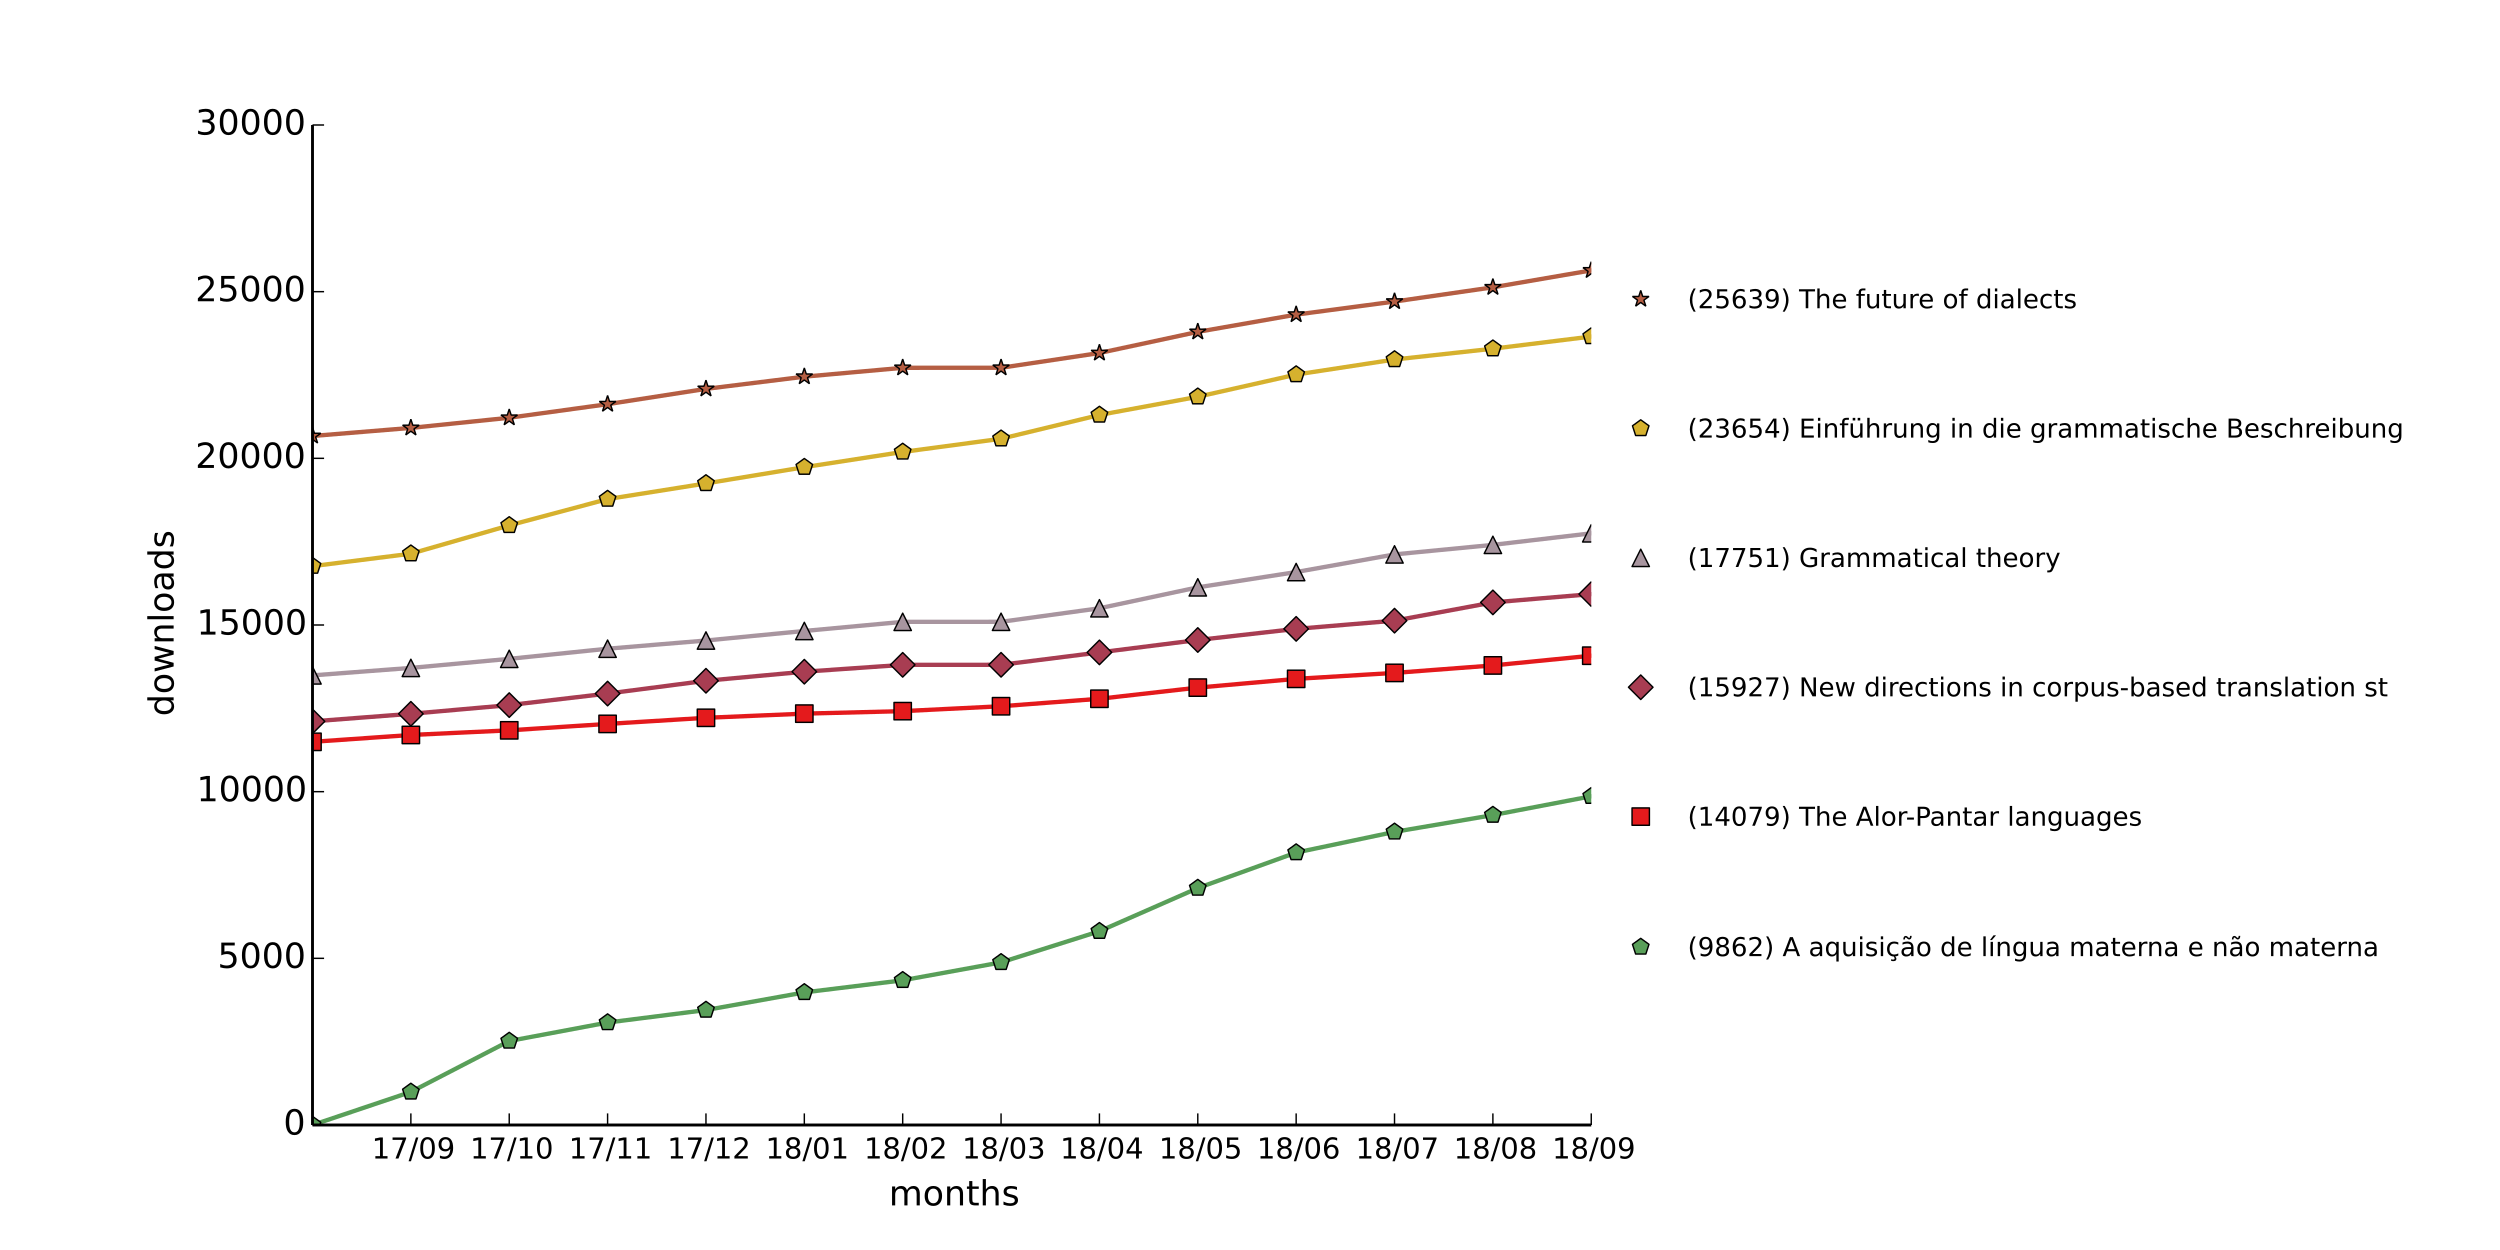 <?xml version="1.0" encoding="utf-8" standalone="no"?>
<!DOCTYPE svg PUBLIC "-//W3C//DTD SVG 1.1//EN"
  "http://www.w3.org/Graphics/SVG/1.1/DTD/svg11.dtd">
<!-- Created with matplotlib (http://matplotlib.org/) -->
<svg height="432pt" version="1.1" viewBox="0 0 864 432" width="864pt" xmlns="http://www.w3.org/2000/svg" xmlns:xlink="http://www.w3.org/1999/xlink">
 <defs>
  <style type="text/css">
*{stroke-linecap:butt;stroke-linejoin:round;}
  </style>
 </defs>
 <g id="figure_1">
  <g id="patch_1">
   <path d="
M0 432
L864 432
L864 0
L0 0
z
" style="fill:#ffffff;"/>
  </g>
  <g id="axes_1">
   <g id="patch_2">
    <path d="
M108 388.8
L549.936 388.8
L549.936 43.2
L108 43.2
z
" style="fill:#ffffff;"/>
   </g>
   <g id="line2d_1">
    <path clip-path="url(#pc3677651e1)" d="
M108 150.67
L141.995 147.882
L175.99 144.369
L209.985 139.68
L243.98 134.392
L277.975 130.176
L311.97 127.112
L345.966 127.1
L379.961 121.997
L413.956 114.693
L447.951 108.726
L481.946 104.21
L515.941 99.291
L549.936 93.439" style="fill:none;stroke:#b55e43;stroke-linecap:square;stroke-width:1.5;"/>
   </g>
   <g id="line2d_2">
    <defs>
     <path d="
M1.83697e-16 -3
L-0.674 -0.927
L-2.853 -0.927
L-1.09 0.354
L-1.763 2.427
L-2.10498e-16 1.146
L1.763 2.427
L1.09 0.354
L2.853 -0.927
L0.674 -0.927
z
" id="m7b2fc35b6b" style="stroke:#000000;stroke-linejoin:bevel;stroke-width:0.5;"/>
    </defs>
    <g clip-path="url(#pc3677651e1)">
     <use style="fill:#b55e43;stroke:#000000;stroke-linejoin:bevel;stroke-width:0.5;" x="108.0" xlink:href="#m7b2fc35b6b" y="150.67"/>
     <use style="fill:#b55e43;stroke:#000000;stroke-linejoin:bevel;stroke-width:0.5;" x="141.995" xlink:href="#m7b2fc35b6b" y="147.882"/>
     <use style="fill:#b55e43;stroke:#000000;stroke-linejoin:bevel;stroke-width:0.5;" x="175.99" xlink:href="#m7b2fc35b6b" y="144.369"/>
     <use style="fill:#b55e43;stroke:#000000;stroke-linejoin:bevel;stroke-width:0.5;" x="209.985" xlink:href="#m7b2fc35b6b" y="139.68"/>
     <use style="fill:#b55e43;stroke:#000000;stroke-linejoin:bevel;stroke-width:0.5;" x="243.98" xlink:href="#m7b2fc35b6b" y="134.392"/>
     <use style="fill:#b55e43;stroke:#000000;stroke-linejoin:bevel;stroke-width:0.5;" x="277.975" xlink:href="#m7b2fc35b6b" y="130.176"/>
     <use style="fill:#b55e43;stroke:#000000;stroke-linejoin:bevel;stroke-width:0.5;" x="311.97" xlink:href="#m7b2fc35b6b" y="127.112"/>
     <use style="fill:#b55e43;stroke:#000000;stroke-linejoin:bevel;stroke-width:0.5;" x="345.966" xlink:href="#m7b2fc35b6b" y="127.1"/>
     <use style="fill:#b55e43;stroke:#000000;stroke-linejoin:bevel;stroke-width:0.5;" x="379.961" xlink:href="#m7b2fc35b6b" y="121.997"/>
     <use style="fill:#b55e43;stroke:#000000;stroke-linejoin:bevel;stroke-width:0.5;" x="413.956" xlink:href="#m7b2fc35b6b" y="114.693"/>
     <use style="fill:#b55e43;stroke:#000000;stroke-linejoin:bevel;stroke-width:0.5;" x="447.951" xlink:href="#m7b2fc35b6b" y="108.726"/>
     <use style="fill:#b55e43;stroke:#000000;stroke-linejoin:bevel;stroke-width:0.5;" x="481.946" xlink:href="#m7b2fc35b6b" y="104.21"/>
     <use style="fill:#b55e43;stroke:#000000;stroke-linejoin:bevel;stroke-width:0.5;" x="515.941" xlink:href="#m7b2fc35b6b" y="99.291"/>
     <use style="fill:#b55e43;stroke:#000000;stroke-linejoin:bevel;stroke-width:0.5;" x="549.936" xlink:href="#m7b2fc35b6b" y="93.439"/>
    </g>
   </g>
   <g id="line2d_3">
    <path clip-path="url(#pc3677651e1)" d="
M108 195.656
L141.995 191.359
L175.99 181.578
L209.985 172.477
L243.98 167.075
L277.975 161.453
L311.97 156.188
L345.966 151.638
L379.961 143.412
L413.956 137.123
L447.951 129.45
L481.946 124.243
L515.941 120.511
L549.936 116.306" style="fill:none;stroke:#d6b12e;stroke-linecap:square;stroke-width:1.5;"/>
   </g>
   <g id="line2d_4">
    <defs>
     <path d="
M1.83697e-16 -3
L-2.853 -0.927
L-1.763 2.427
L1.763 2.427
L2.853 -0.927
z
" id="m75842fee2d" style="stroke:#000000;stroke-linejoin:miter;stroke-width:0.5;"/>
    </defs>
    <g clip-path="url(#pc3677651e1)">
     <use style="fill:#d6b12e;stroke:#000000;stroke-linejoin:miter;stroke-width:0.5;" x="108.0" xlink:href="#m75842fee2d" y="195.656"/>
     <use style="fill:#d6b12e;stroke:#000000;stroke-linejoin:miter;stroke-width:0.5;" x="141.995" xlink:href="#m75842fee2d" y="191.359"/>
     <use style="fill:#d6b12e;stroke:#000000;stroke-linejoin:miter;stroke-width:0.5;" x="175.99" xlink:href="#m75842fee2d" y="181.578"/>
     <use style="fill:#d6b12e;stroke:#000000;stroke-linejoin:miter;stroke-width:0.5;" x="209.985" xlink:href="#m75842fee2d" y="172.477"/>
     <use style="fill:#d6b12e;stroke:#000000;stroke-linejoin:miter;stroke-width:0.5;" x="243.98" xlink:href="#m75842fee2d" y="167.075"/>
     <use style="fill:#d6b12e;stroke:#000000;stroke-linejoin:miter;stroke-width:0.5;" x="277.975" xlink:href="#m75842fee2d" y="161.453"/>
     <use style="fill:#d6b12e;stroke:#000000;stroke-linejoin:miter;stroke-width:0.5;" x="311.97" xlink:href="#m75842fee2d" y="156.188"/>
     <use style="fill:#d6b12e;stroke:#000000;stroke-linejoin:miter;stroke-width:0.5;" x="345.966" xlink:href="#m75842fee2d" y="151.638"/>
     <use style="fill:#d6b12e;stroke:#000000;stroke-linejoin:miter;stroke-width:0.5;" x="379.961" xlink:href="#m75842fee2d" y="143.412"/>
     <use style="fill:#d6b12e;stroke:#000000;stroke-linejoin:miter;stroke-width:0.5;" x="413.956" xlink:href="#m75842fee2d" y="137.123"/>
     <use style="fill:#d6b12e;stroke:#000000;stroke-linejoin:miter;stroke-width:0.5;" x="447.951" xlink:href="#m75842fee2d" y="129.45"/>
     <use style="fill:#d6b12e;stroke:#000000;stroke-linejoin:miter;stroke-width:0.5;" x="481.946" xlink:href="#m75842fee2d" y="124.243"/>
     <use style="fill:#d6b12e;stroke:#000000;stroke-linejoin:miter;stroke-width:0.5;" x="515.941" xlink:href="#m75842fee2d" y="120.511"/>
     <use style="fill:#d6b12e;stroke:#000000;stroke-linejoin:miter;stroke-width:0.5;" x="549.936" xlink:href="#m75842fee2d" y="116.306"/>
    </g>
   </g>
   <g id="line2d_5">
    <path clip-path="url(#pc3677651e1)" d="
M108 233.407
L141.995 230.826
L175.99 227.693
L209.985 224.191
L243.98 221.357
L277.975 218.062
L311.97 214.906
L345.966 214.894
L379.961 210.217
L413.956 202.982
L447.951 197.695
L481.946 191.601
L515.941 188.306
L549.936 184.308" style="fill:none;stroke:#a8959f;stroke-linecap:square;stroke-width:1.5;"/>
   </g>
   <g id="line2d_6">
    <defs>
     <path d="
M0 -3
L-3 3
L3 3
z
" id="m9992e430ce" style="stroke:#000000;stroke-linejoin:miter;stroke-width:0.5;"/>
    </defs>
    <g clip-path="url(#pc3677651e1)">
     <use style="fill:#a8959f;stroke:#000000;stroke-linejoin:miter;stroke-width:0.5;" x="108.0" xlink:href="#m9992e430ce" y="233.407"/>
     <use style="fill:#a8959f;stroke:#000000;stroke-linejoin:miter;stroke-width:0.5;" x="141.995" xlink:href="#m9992e430ce" y="230.826"/>
     <use style="fill:#a8959f;stroke:#000000;stroke-linejoin:miter;stroke-width:0.5;" x="175.99" xlink:href="#m9992e430ce" y="227.693"/>
     <use style="fill:#a8959f;stroke:#000000;stroke-linejoin:miter;stroke-width:0.5;" x="209.985" xlink:href="#m9992e430ce" y="224.191"/>
     <use style="fill:#a8959f;stroke:#000000;stroke-linejoin:miter;stroke-width:0.5;" x="243.98" xlink:href="#m9992e430ce" y="221.357"/>
     <use style="fill:#a8959f;stroke:#000000;stroke-linejoin:miter;stroke-width:0.5;" x="277.975" xlink:href="#m9992e430ce" y="218.062"/>
     <use style="fill:#a8959f;stroke:#000000;stroke-linejoin:miter;stroke-width:0.5;" x="311.97" xlink:href="#m9992e430ce" y="214.906"/>
     <use style="fill:#a8959f;stroke:#000000;stroke-linejoin:miter;stroke-width:0.5;" x="345.966" xlink:href="#m9992e430ce" y="214.894"/>
     <use style="fill:#a8959f;stroke:#000000;stroke-linejoin:miter;stroke-width:0.5;" x="379.961" xlink:href="#m9992e430ce" y="210.217"/>
     <use style="fill:#a8959f;stroke:#000000;stroke-linejoin:miter;stroke-width:0.5;" x="413.956" xlink:href="#m9992e430ce" y="202.982"/>
     <use style="fill:#a8959f;stroke:#000000;stroke-linejoin:miter;stroke-width:0.5;" x="447.951" xlink:href="#m9992e430ce" y="197.695"/>
     <use style="fill:#a8959f;stroke:#000000;stroke-linejoin:miter;stroke-width:0.5;" x="481.946" xlink:href="#m9992e430ce" y="191.601"/>
     <use style="fill:#a8959f;stroke:#000000;stroke-linejoin:miter;stroke-width:0.5;" x="515.941" xlink:href="#m9992e430ce" y="188.306"/>
     <use style="fill:#a8959f;stroke:#000000;stroke-linejoin:miter;stroke-width:0.5;" x="549.936" xlink:href="#m9992e430ce" y="184.308"/>
    </g>
   </g>
   <g id="line2d_7">
    <path clip-path="url(#pc3677651e1)" d="
M108 249.304
L141.995 246.689
L175.99 243.683
L209.985 239.697
L243.98 235.273
L277.975 232.14
L311.97 229.766
L345.966 229.755
L379.961 225.469
L413.956 221.184
L447.951 217.336
L481.946 214.502
L515.941 208.189
L549.936 205.321" style="fill:none;stroke:#a83d52;stroke-linecap:square;stroke-width:1.5;"/>
   </g>
   <g id="line2d_8">
    <defs>
     <path d="
M-3.33067e-16 4.243
L4.243 0
L5.55112e-16 -4.243
L-4.243 -8.88178e-16
z
" id="m86aed027be" style="stroke:#000000;stroke-linejoin:miter;stroke-width:0.5;"/>
    </defs>
    <g clip-path="url(#pc3677651e1)">
     <use style="fill:#a83d52;stroke:#000000;stroke-linejoin:miter;stroke-width:0.5;" x="108.0" xlink:href="#m86aed027be" y="249.304"/>
     <use style="fill:#a83d52;stroke:#000000;stroke-linejoin:miter;stroke-width:0.5;" x="141.995" xlink:href="#m86aed027be" y="246.689"/>
     <use style="fill:#a83d52;stroke:#000000;stroke-linejoin:miter;stroke-width:0.5;" x="175.99" xlink:href="#m86aed027be" y="243.683"/>
     <use style="fill:#a83d52;stroke:#000000;stroke-linejoin:miter;stroke-width:0.5;" x="209.985" xlink:href="#m86aed027be" y="239.697"/>
     <use style="fill:#a83d52;stroke:#000000;stroke-linejoin:miter;stroke-width:0.5;" x="243.98" xlink:href="#m86aed027be" y="235.273"/>
     <use style="fill:#a83d52;stroke:#000000;stroke-linejoin:miter;stroke-width:0.5;" x="277.975" xlink:href="#m86aed027be" y="232.14"/>
     <use style="fill:#a83d52;stroke:#000000;stroke-linejoin:miter;stroke-width:0.5;" x="311.97" xlink:href="#m86aed027be" y="229.766"/>
     <use style="fill:#a83d52;stroke:#000000;stroke-linejoin:miter;stroke-width:0.5;" x="345.966" xlink:href="#m86aed027be" y="229.755"/>
     <use style="fill:#a83d52;stroke:#000000;stroke-linejoin:miter;stroke-width:0.5;" x="379.961" xlink:href="#m86aed027be" y="225.469"/>
     <use style="fill:#a83d52;stroke:#000000;stroke-linejoin:miter;stroke-width:0.5;" x="413.956" xlink:href="#m86aed027be" y="221.184"/>
     <use style="fill:#a83d52;stroke:#000000;stroke-linejoin:miter;stroke-width:0.5;" x="447.951" xlink:href="#m86aed027be" y="217.336"/>
     <use style="fill:#a83d52;stroke:#000000;stroke-linejoin:miter;stroke-width:0.5;" x="481.946" xlink:href="#m86aed027be" y="214.502"/>
     <use style="fill:#a83d52;stroke:#000000;stroke-linejoin:miter;stroke-width:0.5;" x="515.941" xlink:href="#m86aed027be" y="208.189"/>
     <use style="fill:#a83d52;stroke:#000000;stroke-linejoin:miter;stroke-width:0.5;" x="549.936" xlink:href="#m86aed027be" y="205.321"/>
    </g>
   </g>
   <g id="line2d_9">
    <path clip-path="url(#pc3677651e1)" d="
M108 256.378
L141.995 254.004
L175.99 252.403
L209.985 250.18
L243.98 248.072
L277.975 246.632
L311.97 245.768
L345.966 244.074
L379.961 241.494
L413.956 237.635
L447.951 234.616
L481.946 232.554
L515.941 229.974
L549.936 226.61" style="fill:none;stroke:#e41a1c;stroke-linecap:square;stroke-width:1.5;"/>
   </g>
   <g id="line2d_10">
    <defs>
     <path d="
M-3 3
L3 3
L3 -3
L-3 -3
z
" id="m129b9beeb1" style="stroke:#000000;stroke-linejoin:miter;stroke-width:0.5;"/>
    </defs>
    <g clip-path="url(#pc3677651e1)">
     <use style="fill:#e41a1c;stroke:#000000;stroke-linejoin:miter;stroke-width:0.5;" x="108.0" xlink:href="#m129b9beeb1" y="256.378"/>
     <use style="fill:#e41a1c;stroke:#000000;stroke-linejoin:miter;stroke-width:0.5;" x="141.995" xlink:href="#m129b9beeb1" y="254.004"/>
     <use style="fill:#e41a1c;stroke:#000000;stroke-linejoin:miter;stroke-width:0.5;" x="175.99" xlink:href="#m129b9beeb1" y="252.403"/>
     <use style="fill:#e41a1c;stroke:#000000;stroke-linejoin:miter;stroke-width:0.5;" x="209.985" xlink:href="#m129b9beeb1" y="250.18"/>
     <use style="fill:#e41a1c;stroke:#000000;stroke-linejoin:miter;stroke-width:0.5;" x="243.98" xlink:href="#m129b9beeb1" y="248.072"/>
     <use style="fill:#e41a1c;stroke:#000000;stroke-linejoin:miter;stroke-width:0.5;" x="277.975" xlink:href="#m129b9beeb1" y="246.632"/>
     <use style="fill:#e41a1c;stroke:#000000;stroke-linejoin:miter;stroke-width:0.5;" x="311.97" xlink:href="#m129b9beeb1" y="245.768"/>
     <use style="fill:#e41a1c;stroke:#000000;stroke-linejoin:miter;stroke-width:0.5;" x="345.966" xlink:href="#m129b9beeb1" y="244.074"/>
     <use style="fill:#e41a1c;stroke:#000000;stroke-linejoin:miter;stroke-width:0.5;" x="379.961" xlink:href="#m129b9beeb1" y="241.494"/>
     <use style="fill:#e41a1c;stroke:#000000;stroke-linejoin:miter;stroke-width:0.5;" x="413.956" xlink:href="#m129b9beeb1" y="237.635"/>
     <use style="fill:#e41a1c;stroke:#000000;stroke-linejoin:miter;stroke-width:0.5;" x="447.951" xlink:href="#m129b9beeb1" y="234.616"/>
     <use style="fill:#e41a1c;stroke:#000000;stroke-linejoin:miter;stroke-width:0.5;" x="481.946" xlink:href="#m129b9beeb1" y="232.554"/>
     <use style="fill:#e41a1c;stroke:#000000;stroke-linejoin:miter;stroke-width:0.5;" x="515.941" xlink:href="#m129b9beeb1" y="229.974"/>
     <use style="fill:#e41a1c;stroke:#000000;stroke-linejoin:miter;stroke-width:0.5;" x="549.936" xlink:href="#m129b9beeb1" y="226.61"/>
    </g>
   </g>
   <g id="line2d_11">
    <path clip-path="url(#pc3677651e1)" d="
M108 388.8
L141.995 377.361
L175.99 359.77
L209.985 353.388
L243.98 349.068
L277.975 342.973
L311.97 338.792
L345.966 332.594
L379.961 321.834
L413.956 306.916
L447.951 294.647
L481.946 287.493
L515.941 281.699
L549.936 275.19" style="fill:none;stroke:#599f59;stroke-linecap:square;stroke-width:1.5;"/>
   </g>
   <g id="line2d_12">
    <defs>
     <path d="
M1.83697e-16 -3
L-2.853 -0.927
L-1.763 2.427
L1.763 2.427
L2.853 -0.927
z
" id="m69eeb91fbb" style="stroke:#000000;stroke-linejoin:miter;stroke-width:0.5;"/>
    </defs>
    <g clip-path="url(#pc3677651e1)">
     <use style="fill:#599f59;stroke:#000000;stroke-linejoin:miter;stroke-width:0.5;" x="108.0" xlink:href="#m69eeb91fbb" y="388.8"/>
     <use style="fill:#599f59;stroke:#000000;stroke-linejoin:miter;stroke-width:0.5;" x="141.995" xlink:href="#m69eeb91fbb" y="377.361"/>
     <use style="fill:#599f59;stroke:#000000;stroke-linejoin:miter;stroke-width:0.5;" x="175.99" xlink:href="#m69eeb91fbb" y="359.77"/>
     <use style="fill:#599f59;stroke:#000000;stroke-linejoin:miter;stroke-width:0.5;" x="209.985" xlink:href="#m69eeb91fbb" y="353.388"/>
     <use style="fill:#599f59;stroke:#000000;stroke-linejoin:miter;stroke-width:0.5;" x="243.98" xlink:href="#m69eeb91fbb" y="349.068"/>
     <use style="fill:#599f59;stroke:#000000;stroke-linejoin:miter;stroke-width:0.5;" x="277.975" xlink:href="#m69eeb91fbb" y="342.973"/>
     <use style="fill:#599f59;stroke:#000000;stroke-linejoin:miter;stroke-width:0.5;" x="311.97" xlink:href="#m69eeb91fbb" y="338.792"/>
     <use style="fill:#599f59;stroke:#000000;stroke-linejoin:miter;stroke-width:0.5;" x="345.966" xlink:href="#m69eeb91fbb" y="332.594"/>
     <use style="fill:#599f59;stroke:#000000;stroke-linejoin:miter;stroke-width:0.5;" x="379.961" xlink:href="#m69eeb91fbb" y="321.834"/>
     <use style="fill:#599f59;stroke:#000000;stroke-linejoin:miter;stroke-width:0.5;" x="413.956" xlink:href="#m69eeb91fbb" y="306.916"/>
     <use style="fill:#599f59;stroke:#000000;stroke-linejoin:miter;stroke-width:0.5;" x="447.951" xlink:href="#m69eeb91fbb" y="294.647"/>
     <use style="fill:#599f59;stroke:#000000;stroke-linejoin:miter;stroke-width:0.5;" x="481.946" xlink:href="#m69eeb91fbb" y="287.493"/>
     <use style="fill:#599f59;stroke:#000000;stroke-linejoin:miter;stroke-width:0.5;" x="515.941" xlink:href="#m69eeb91fbb" y="281.699"/>
     <use style="fill:#599f59;stroke:#000000;stroke-linejoin:miter;stroke-width:0.5;" x="549.936" xlink:href="#m69eeb91fbb" y="275.19"/>
    </g>
   </g>
   <g id="matplotlib.axis_1">
    <g id="xtick_1">
     <g id="line2d_13">
      <defs>
       <path d="
M0 0
L0 -4" id="m93b0483c22" style="stroke:#000000;stroke-width:0.5;"/>
      </defs>
      <g>
       <use style="stroke:#000000;stroke-width:0.5;" x="141.995" xlink:href="#m93b0483c22" y="388.8"/>
      </g>
     </g>
     <g id="text_1">
      <!-- 17/09 -->
      <defs>
       <path d="
M12.406 8.297
L28.516 8.297
L28.516 63.922
L10.984 60.406
L10.984 69.391
L28.422 72.906
L38.281 72.906
L38.281 8.297
L54.391 8.297
L54.391 0
L12.406 0
z
" id="DejaVuSans-31"/>
       <path d="
M31.781 66.406
Q24.172 66.406 20.328 58.906
Q16.5 51.422 16.5 36.375
Q16.5 21.391 20.328 13.891
Q24.172 6.391 31.781 6.391
Q39.453 6.391 43.281 13.891
Q47.125 21.391 47.125 36.375
Q47.125 51.422 43.281 58.906
Q39.453 66.406 31.781 66.406
M31.781 74.219
Q44.047 74.219 50.516 64.516
Q56.984 54.828 56.984 36.375
Q56.984 17.969 50.516 8.266
Q44.047 -1.422 31.781 -1.422
Q19.531 -1.422 13.062 8.266
Q6.594 17.969 6.594 36.375
Q6.594 54.828 13.062 64.516
Q19.531 74.219 31.781 74.219" id="DejaVuSans-30"/>
       <path d="
M10.984 1.516
L10.984 10.5
Q14.703 8.734 18.5 7.812
Q22.312 6.891 25.984 6.891
Q35.75 6.891 40.891 13.453
Q46.047 20.016 46.781 33.406
Q43.953 29.203 39.594 26.953
Q35.25 24.703 29.984 24.703
Q19.047 24.703 12.672 31.312
Q6.297 37.938 6.297 49.422
Q6.297 60.641 12.938 67.422
Q19.578 74.219 30.609 74.219
Q43.266 74.219 49.922 64.516
Q56.594 54.828 56.594 36.375
Q56.594 19.141 48.406 8.859
Q40.234 -1.422 26.422 -1.422
Q22.703 -1.422 18.891 -0.688
Q15.094 0.047 10.984 1.516
M30.609 32.422
Q37.25 32.422 41.125 36.953
Q45.016 41.5 45.016 49.422
Q45.016 57.281 41.125 61.844
Q37.25 66.406 30.609 66.406
Q23.969 66.406 20.094 61.844
Q16.219 57.281 16.219 49.422
Q16.219 41.5 20.094 36.953
Q23.969 32.422 30.609 32.422" id="DejaVuSans-39"/>
       <path d="
M25.391 72.906
L33.688 72.906
L8.297 -9.281
L0 -9.281
z
" id="DejaVuSans-2f"/>
       <path d="
M8.203 72.906
L55.078 72.906
L55.078 68.703
L28.609 0
L18.312 0
L43.219 64.594
L8.203 64.594
z
" id="DejaVuSans-37"/>
      </defs>
      <g transform="translate(128.486 400.398)scale(0.1 -0.1)">
       <use xlink:href="#DejaVuSans-31"/>
       <use x="63.623" xlink:href="#DejaVuSans-37"/>
       <use x="127.246" xlink:href="#DejaVuSans-2f"/>
       <use x="160.938" xlink:href="#DejaVuSans-30"/>
       <use x="224.561" xlink:href="#DejaVuSans-39"/>
      </g>
     </g>
    </g>
    <g id="xtick_2">
     <g id="line2d_14">
      <g>
       <use style="stroke:#000000;stroke-width:0.5;" x="175.99" xlink:href="#m93b0483c22" y="388.8"/>
      </g>
     </g>
     <g id="text_2">
      <!-- 17/10 -->
      <g transform="translate(162.462 400.398)scale(0.1 -0.1)">
       <use xlink:href="#DejaVuSans-31"/>
       <use x="63.623" xlink:href="#DejaVuSans-37"/>
       <use x="127.246" xlink:href="#DejaVuSans-2f"/>
       <use x="160.938" xlink:href="#DejaVuSans-31"/>
       <use x="224.561" xlink:href="#DejaVuSans-30"/>
      </g>
     </g>
    </g>
    <g id="xtick_3">
     <g id="line2d_15">
      <g>
       <use style="stroke:#000000;stroke-width:0.5;" x="209.985" xlink:href="#m93b0483c22" y="388.8"/>
      </g>
     </g>
     <g id="text_3">
      <!-- 17/11 -->
      <g transform="translate(196.587 400.398)scale(0.1 -0.1)">
       <use xlink:href="#DejaVuSans-31"/>
       <use x="63.623" xlink:href="#DejaVuSans-37"/>
       <use x="127.246" xlink:href="#DejaVuSans-2f"/>
       <use x="160.938" xlink:href="#DejaVuSans-31"/>
       <use x="224.561" xlink:href="#DejaVuSans-31"/>
      </g>
     </g>
    </g>
    <g id="xtick_4">
     <g id="line2d_16">
      <g>
       <use style="stroke:#000000;stroke-width:0.5;" x="243.98" xlink:href="#m93b0483c22" y="388.8"/>
      </g>
     </g>
     <g id="text_4">
      <!-- 17/12 -->
      <defs>
       <path d="
M19.188 8.297
L53.609 8.297
L53.609 0
L7.328 0
L7.328 8.297
Q12.938 14.109 22.625 23.891
Q32.328 33.688 34.812 36.531
Q39.547 41.844 41.422 45.531
Q43.312 49.219 43.312 52.781
Q43.312 58.594 39.234 62.25
Q35.156 65.922 28.609 65.922
Q23.969 65.922 18.812 64.312
Q13.672 62.703 7.812 59.422
L7.812 69.391
Q13.766 71.781 18.938 73
Q24.125 74.219 28.422 74.219
Q39.75 74.219 46.484 68.547
Q53.219 62.891 53.219 53.422
Q53.219 48.922 51.531 44.891
Q49.859 40.875 45.406 35.406
Q44.188 33.984 37.641 27.219
Q31.109 20.453 19.188 8.297" id="DejaVuSans-32"/>
      </defs>
      <g transform="translate(230.621 400.398)scale(0.1 -0.1)">
       <use xlink:href="#DejaVuSans-31"/>
       <use x="63.623" xlink:href="#DejaVuSans-37"/>
       <use x="127.246" xlink:href="#DejaVuSans-2f"/>
       <use x="160.938" xlink:href="#DejaVuSans-31"/>
       <use x="224.561" xlink:href="#DejaVuSans-32"/>
      </g>
     </g>
    </g>
    <g id="xtick_5">
     <g id="line2d_17">
      <g>
       <use style="stroke:#000000;stroke-width:0.5;" x="277.975" xlink:href="#m93b0483c22" y="388.8"/>
      </g>
     </g>
     <g id="text_5">
      <!-- 18/01 -->
      <defs>
       <path d="
M31.781 34.625
Q24.75 34.625 20.719 30.859
Q16.703 27.094 16.703 20.516
Q16.703 13.922 20.719 10.156
Q24.75 6.391 31.781 6.391
Q38.812 6.391 42.859 10.172
Q46.922 13.969 46.922 20.516
Q46.922 27.094 42.891 30.859
Q38.875 34.625 31.781 34.625
M21.922 38.812
Q15.578 40.375 12.031 44.719
Q8.5 49.078 8.5 55.328
Q8.5 64.062 14.719 69.141
Q20.953 74.219 31.781 74.219
Q42.672 74.219 48.875 69.141
Q55.078 64.062 55.078 55.328
Q55.078 49.078 51.531 44.719
Q48 40.375 41.703 38.812
Q48.828 37.156 52.797 32.312
Q56.781 27.484 56.781 20.516
Q56.781 9.906 50.312 4.234
Q43.844 -1.422 31.781 -1.422
Q19.734 -1.422 13.25 4.234
Q6.781 9.906 6.781 20.516
Q6.781 27.484 10.781 32.312
Q14.797 37.156 21.922 38.812
M18.312 54.391
Q18.312 48.734 21.844 45.562
Q25.391 42.391 31.781 42.391
Q38.141 42.391 41.719 45.562
Q45.312 48.734 45.312 54.391
Q45.312 60.062 41.719 63.234
Q38.141 66.406 31.781 66.406
Q25.391 66.406 21.844 63.234
Q18.312 60.062 18.312 54.391" id="DejaVuSans-38"/>
      </defs>
      <g transform="translate(264.577 400.398)scale(0.1 -0.1)">
       <use xlink:href="#DejaVuSans-31"/>
       <use x="63.623" xlink:href="#DejaVuSans-38"/>
       <use x="127.246" xlink:href="#DejaVuSans-2f"/>
       <use x="160.938" xlink:href="#DejaVuSans-30"/>
       <use x="224.561" xlink:href="#DejaVuSans-31"/>
      </g>
     </g>
    </g>
    <g id="xtick_6">
     <g id="line2d_18">
      <g>
       <use style="stroke:#000000;stroke-width:0.5;" x="311.97" xlink:href="#m93b0483c22" y="388.8"/>
      </g>
     </g>
     <g id="text_6">
      <!-- 18/02 -->
      <g transform="translate(298.611 400.398)scale(0.1 -0.1)">
       <use xlink:href="#DejaVuSans-31"/>
       <use x="63.623" xlink:href="#DejaVuSans-38"/>
       <use x="127.246" xlink:href="#DejaVuSans-2f"/>
       <use x="160.938" xlink:href="#DejaVuSans-30"/>
       <use x="224.561" xlink:href="#DejaVuSans-32"/>
      </g>
     </g>
    </g>
    <g id="xtick_7">
     <g id="line2d_19">
      <g>
       <use style="stroke:#000000;stroke-width:0.5;" x="345.966" xlink:href="#m93b0483c22" y="388.8"/>
      </g>
     </g>
     <g id="text_7">
      <!-- 18/03 -->
      <defs>
       <path d="
M40.578 39.312
Q47.656 37.797 51.625 33
Q55.609 28.219 55.609 21.188
Q55.609 10.406 48.188 4.484
Q40.766 -1.422 27.094 -1.422
Q22.516 -1.422 17.656 -0.516
Q12.797 0.391 7.625 2.203
L7.625 11.719
Q11.719 9.328 16.594 8.109
Q21.484 6.891 26.812 6.891
Q36.078 6.891 40.938 10.547
Q45.797 14.203 45.797 21.188
Q45.797 27.641 41.281 31.266
Q36.766 34.906 28.719 34.906
L20.219 34.906
L20.219 43.016
L29.109 43.016
Q36.375 43.016 40.234 45.922
Q44.094 48.828 44.094 54.297
Q44.094 59.906 40.109 62.906
Q36.141 65.922 28.719 65.922
Q24.656 65.922 20.016 65.031
Q15.375 64.156 9.812 62.312
L9.812 71.094
Q15.438 72.656 20.344 73.438
Q25.25 74.219 29.594 74.219
Q40.828 74.219 47.359 69.109
Q53.906 64.016 53.906 55.328
Q53.906 49.266 50.438 45.094
Q46.969 40.922 40.578 39.312" id="DejaVuSans-33"/>
      </defs>
      <g transform="translate(332.506 400.398)scale(0.1 -0.1)">
       <use xlink:href="#DejaVuSans-31"/>
       <use x="63.623" xlink:href="#DejaVuSans-38"/>
       <use x="127.246" xlink:href="#DejaVuSans-2f"/>
       <use x="160.938" xlink:href="#DejaVuSans-30"/>
       <use x="224.561" xlink:href="#DejaVuSans-33"/>
      </g>
     </g>
    </g>
    <g id="xtick_8">
     <g id="line2d_20">
      <g>
       <use style="stroke:#000000;stroke-width:0.5;" x="379.961" xlink:href="#m93b0483c22" y="388.8"/>
      </g>
     </g>
     <g id="text_8">
      <!-- 18/04 -->
      <defs>
       <path d="
M37.797 64.312
L12.891 25.391
L37.797 25.391
z

M35.203 72.906
L47.609 72.906
L47.609 25.391
L58.016 25.391
L58.016 17.188
L47.609 17.188
L47.609 0
L37.797 0
L37.797 17.188
L4.891 17.188
L4.891 26.703
z
" id="DejaVuSans-34"/>
      </defs>
      <g transform="translate(366.381 400.398)scale(0.1 -0.1)">
       <use xlink:href="#DejaVuSans-31"/>
       <use x="63.623" xlink:href="#DejaVuSans-38"/>
       <use x="127.246" xlink:href="#DejaVuSans-2f"/>
       <use x="160.938" xlink:href="#DejaVuSans-30"/>
       <use x="224.561" xlink:href="#DejaVuSans-34"/>
      </g>
     </g>
    </g>
    <g id="xtick_9">
     <g id="line2d_21">
      <g>
       <use style="stroke:#000000;stroke-width:0.5;" x="413.956" xlink:href="#m93b0483c22" y="388.8"/>
      </g>
     </g>
     <g id="text_9">
      <!-- 18/05 -->
      <defs>
       <path d="
M10.797 72.906
L49.516 72.906
L49.516 64.594
L19.828 64.594
L19.828 46.734
Q21.969 47.469 24.109 47.828
Q26.266 48.188 28.422 48.188
Q40.625 48.188 47.75 41.5
Q54.891 34.812 54.891 23.391
Q54.891 11.625 47.562 5.094
Q40.234 -1.422 26.906 -1.422
Q22.312 -1.422 17.547 -0.641
Q12.797 0.141 7.719 1.703
L7.719 11.625
Q12.109 9.234 16.797 8.062
Q21.484 6.891 26.703 6.891
Q35.156 6.891 40.078 11.328
Q45.016 15.766 45.016 23.391
Q45.016 31 40.078 35.438
Q35.156 39.891 26.703 39.891
Q22.75 39.891 18.812 39.016
Q14.891 38.141 10.797 36.281
z
" id="DejaVuSans-35"/>
      </defs>
      <g transform="translate(400.532 400.398)scale(0.1 -0.1)">
       <use xlink:href="#DejaVuSans-31"/>
       <use x="63.623" xlink:href="#DejaVuSans-38"/>
       <use x="127.246" xlink:href="#DejaVuSans-2f"/>
       <use x="160.938" xlink:href="#DejaVuSans-30"/>
       <use x="224.561" xlink:href="#DejaVuSans-35"/>
      </g>
     </g>
    </g>
    <g id="xtick_10">
     <g id="line2d_22">
      <g>
       <use style="stroke:#000000;stroke-width:0.5;" x="447.951" xlink:href="#m93b0483c22" y="388.8"/>
      </g>
     </g>
     <g id="text_10">
      <!-- 18/06 -->
      <defs>
       <path d="
M33.016 40.375
Q26.375 40.375 22.484 35.828
Q18.609 31.297 18.609 23.391
Q18.609 15.531 22.484 10.953
Q26.375 6.391 33.016 6.391
Q39.656 6.391 43.531 10.953
Q47.406 15.531 47.406 23.391
Q47.406 31.297 43.531 35.828
Q39.656 40.375 33.016 40.375
M52.594 71.297
L52.594 62.312
Q48.875 64.062 45.094 64.984
Q41.312 65.922 37.594 65.922
Q27.828 65.922 22.672 59.328
Q17.531 52.734 16.797 39.406
Q19.672 43.656 24.016 45.922
Q28.375 48.188 33.594 48.188
Q44.578 48.188 50.953 41.516
Q57.328 34.859 57.328 23.391
Q57.328 12.156 50.688 5.359
Q44.047 -1.422 33.016 -1.422
Q20.359 -1.422 13.672 8.266
Q6.984 17.969 6.984 36.375
Q6.984 53.656 15.188 63.938
Q23.391 74.219 37.203 74.219
Q40.922 74.219 44.703 73.484
Q48.484 72.75 52.594 71.297" id="DejaVuSans-36"/>
      </defs>
      <g transform="translate(434.405 400.398)scale(0.1 -0.1)">
       <use xlink:href="#DejaVuSans-31"/>
       <use x="63.623" xlink:href="#DejaVuSans-38"/>
       <use x="127.246" xlink:href="#DejaVuSans-2f"/>
       <use x="160.938" xlink:href="#DejaVuSans-30"/>
       <use x="224.561" xlink:href="#DejaVuSans-36"/>
      </g>
     </g>
    </g>
    <g id="xtick_11">
     <g id="line2d_23">
      <g>
       <use style="stroke:#000000;stroke-width:0.5;" x="481.946" xlink:href="#m93b0483c22" y="388.8"/>
      </g>
     </g>
     <g id="text_11">
      <!-- 18/07 -->
      <g transform="translate(468.513 400.398)scale(0.1 -0.1)">
       <use xlink:href="#DejaVuSans-31"/>
       <use x="63.623" xlink:href="#DejaVuSans-38"/>
       <use x="127.246" xlink:href="#DejaVuSans-2f"/>
       <use x="160.938" xlink:href="#DejaVuSans-30"/>
       <use x="224.561" xlink:href="#DejaVuSans-37"/>
      </g>
     </g>
    </g>
    <g id="xtick_12">
     <g id="line2d_24">
      <g>
       <use style="stroke:#000000;stroke-width:0.5;" x="515.941" xlink:href="#m93b0483c22" y="388.8"/>
      </g>
     </g>
     <g id="text_12">
      <!-- 18/08 -->
      <g transform="translate(502.423 400.398)scale(0.1 -0.1)">
       <use xlink:href="#DejaVuSans-31"/>
       <use x="63.623" xlink:href="#DejaVuSans-38"/>
       <use x="127.246" xlink:href="#DejaVuSans-2f"/>
       <use x="160.938" xlink:href="#DejaVuSans-30"/>
       <use x="224.561" xlink:href="#DejaVuSans-38"/>
      </g>
     </g>
    </g>
    <g id="xtick_13">
     <g id="line2d_25">
      <g>
       <use style="stroke:#000000;stroke-width:0.5;" x="549.936" xlink:href="#m93b0483c22" y="388.8"/>
      </g>
     </g>
     <g id="text_13">
      <!-- 18/09 -->
      <g transform="translate(536.427 400.398)scale(0.1 -0.1)">
       <use xlink:href="#DejaVuSans-31"/>
       <use x="63.623" xlink:href="#DejaVuSans-38"/>
       <use x="127.246" xlink:href="#DejaVuSans-2f"/>
       <use x="160.938" xlink:href="#DejaVuSans-30"/>
       <use x="224.561" xlink:href="#DejaVuSans-39"/>
      </g>
     </g>
    </g>
    <g id="text_14">
     <!-- months -->
     <defs>
      <path d="
M30.609 48.391
Q23.391 48.391 19.188 42.75
Q14.984 37.109 14.984 27.297
Q14.984 17.484 19.156 11.844
Q23.344 6.203 30.609 6.203
Q37.797 6.203 41.984 11.859
Q46.188 17.531 46.188 27.297
Q46.188 37.016 41.984 42.703
Q37.797 48.391 30.609 48.391
M30.609 56
Q42.328 56 49.016 48.375
Q55.719 40.766 55.719 27.297
Q55.719 13.875 49.016 6.219
Q42.328 -1.422 30.609 -1.422
Q18.844 -1.422 12.172 6.219
Q5.516 13.875 5.516 27.297
Q5.516 40.766 12.172 48.375
Q18.844 56 30.609 56" id="DejaVuSans-6f"/>
      <path d="
M52 44.188
Q55.375 50.25 60.062 53.125
Q64.75 56 71.094 56
Q79.641 56 84.281 50.016
Q88.922 44.047 88.922 33.016
L88.922 0
L79.891 0
L79.891 32.719
Q79.891 40.578 77.094 44.375
Q74.312 48.188 68.609 48.188
Q61.625 48.188 57.562 43.547
Q53.516 38.922 53.516 30.906
L53.516 0
L44.484 0
L44.484 32.719
Q44.484 40.625 41.703 44.406
Q38.922 48.188 33.109 48.188
Q26.219 48.188 22.156 43.531
Q18.109 38.875 18.109 30.906
L18.109 0
L9.078 0
L9.078 54.688
L18.109 54.688
L18.109 46.188
Q21.188 51.219 25.484 53.609
Q29.781 56 35.688 56
Q41.656 56 45.828 52.969
Q50 49.953 52 44.188" id="DejaVuSans-6d"/>
      <path d="
M54.891 33.016
L54.891 0
L45.906 0
L45.906 32.719
Q45.906 40.484 42.875 44.328
Q39.844 48.188 33.797 48.188
Q26.516 48.188 22.312 43.547
Q18.109 38.922 18.109 30.906
L18.109 0
L9.078 0
L9.078 54.688
L18.109 54.688
L18.109 46.188
Q21.344 51.125 25.703 53.562
Q30.078 56 35.797 56
Q45.219 56 50.047 50.172
Q54.891 44.344 54.891 33.016" id="DejaVuSans-6e"/>
      <path d="
M54.891 33.016
L54.891 0
L45.906 0
L45.906 32.719
Q45.906 40.484 42.875 44.328
Q39.844 48.188 33.797 48.188
Q26.516 48.188 22.312 43.547
Q18.109 38.922 18.109 30.906
L18.109 0
L9.078 0
L9.078 75.984
L18.109 75.984
L18.109 46.188
Q21.344 51.125 25.703 53.562
Q30.078 56 35.797 56
Q45.219 56 50.047 50.172
Q54.891 44.344 54.891 33.016" id="DejaVuSans-68"/>
      <path d="
M18.312 70.219
L18.312 54.688
L36.812 54.688
L36.812 47.703
L18.312 47.703
L18.312 18.016
Q18.312 11.328 20.141 9.422
Q21.969 7.516 27.594 7.516
L36.812 7.516
L36.812 0
L27.594 0
Q17.188 0 13.234 3.875
Q9.281 7.766 9.281 18.016
L9.281 47.703
L2.688 47.703
L2.688 54.688
L9.281 54.688
L9.281 70.219
z
" id="DejaVuSans-74"/>
      <path d="
M44.281 53.078
L44.281 44.578
Q40.484 46.531 36.375 47.5
Q32.281 48.484 27.875 48.484
Q21.188 48.484 17.844 46.438
Q14.5 44.391 14.5 40.281
Q14.5 37.156 16.891 35.375
Q19.281 33.594 26.516 31.984
L29.594 31.297
Q39.156 29.25 43.188 25.516
Q47.219 21.781 47.219 15.094
Q47.219 7.469 41.188 3.016
Q35.156 -1.422 24.609 -1.422
Q20.219 -1.422 15.453 -0.562
Q10.688 0.297 5.422 2
L5.422 11.281
Q10.406 8.688 15.234 7.391
Q20.062 6.109 24.812 6.109
Q31.156 6.109 34.562 8.281
Q37.984 10.453 37.984 14.406
Q37.984 18.062 35.516 20.016
Q33.062 21.969 24.703 23.781
L21.578 24.516
Q13.234 26.266 9.516 29.906
Q5.812 33.547 5.812 39.891
Q5.812 47.609 11.281 51.797
Q16.75 56 26.812 56
Q31.781 56 36.172 55.266
Q40.578 54.547 44.281 53.078" id="DejaVuSans-73"/>
     </defs>
     <g transform="translate(307.207 416.596)scale(0.12 -0.12)">
      <use xlink:href="#DejaVuSans-6d"/>
      <use x="97.412" xlink:href="#DejaVuSans-6f"/>
      <use x="158.594" xlink:href="#DejaVuSans-6e"/>
      <use x="221.973" xlink:href="#DejaVuSans-74"/>
      <use x="261.182" xlink:href="#DejaVuSans-68"/>
      <use x="324.561" xlink:href="#DejaVuSans-73"/>
     </g>
    </g>
   </g>
   <g id="matplotlib.axis_2">
    <g id="ytick_1">
     <g id="line2d_26">
      <defs>
       <path d="
M0 0
L4 0" id="m728421d6d4" style="stroke:#000000;stroke-width:0.5;"/>
      </defs>
      <g>
       <use style="stroke:#000000;stroke-width:0.5;" x="108.0" xlink:href="#m728421d6d4" y="388.8"/>
      </g>
     </g>
     <g id="text_15">
      <!-- 0 -->
      <g transform="translate(97.953 392.111)scale(0.12 -0.12)">
       <use xlink:href="#DejaVuSans-30"/>
      </g>
     </g>
    </g>
    <g id="ytick_2">
     <g id="line2d_27">
      <g>
       <use style="stroke:#000000;stroke-width:0.5;" x="108.0" xlink:href="#m728421d6d4" y="331.2"/>
      </g>
     </g>
     <g id="text_16">
      <!-- 5000 -->
      <g transform="translate(75.183 334.511)scale(0.12 -0.12)">
       <use xlink:href="#DejaVuSans-35"/>
       <use x="63.623" xlink:href="#DejaVuSans-30"/>
       <use x="127.246" xlink:href="#DejaVuSans-30"/>
       <use x="190.869" xlink:href="#DejaVuSans-30"/>
      </g>
     </g>
    </g>
    <g id="ytick_3">
     <g id="line2d_28">
      <g>
       <use style="stroke:#000000;stroke-width:0.5;" x="108.0" xlink:href="#m728421d6d4" y="273.6"/>
      </g>
     </g>
     <g id="text_17">
      <!-- 10000 -->
      <g transform="translate(67.94 276.911)scale(0.12 -0.12)">
       <use xlink:href="#DejaVuSans-31"/>
       <use x="63.623" xlink:href="#DejaVuSans-30"/>
       <use x="127.246" xlink:href="#DejaVuSans-30"/>
       <use x="190.869" xlink:href="#DejaVuSans-30"/>
       <use x="254.492" xlink:href="#DejaVuSans-30"/>
      </g>
     </g>
    </g>
    <g id="ytick_4">
     <g id="line2d_29">
      <g>
       <use style="stroke:#000000;stroke-width:0.5;" x="108.0" xlink:href="#m728421d6d4" y="216.0"/>
      </g>
     </g>
     <g id="text_18">
      <!-- 15000 -->
      <g transform="translate(67.94 219.311)scale(0.12 -0.12)">
       <use xlink:href="#DejaVuSans-31"/>
       <use x="63.623" xlink:href="#DejaVuSans-35"/>
       <use x="127.246" xlink:href="#DejaVuSans-30"/>
       <use x="190.869" xlink:href="#DejaVuSans-30"/>
       <use x="254.492" xlink:href="#DejaVuSans-30"/>
      </g>
     </g>
    </g>
    <g id="ytick_5">
     <g id="line2d_30">
      <g>
       <use style="stroke:#000000;stroke-width:0.5;" x="108.0" xlink:href="#m728421d6d4" y="158.4"/>
      </g>
     </g>
     <g id="text_19">
      <!-- 20000 -->
      <g transform="translate(67.501 161.711)scale(0.12 -0.12)">
       <use xlink:href="#DejaVuSans-32"/>
       <use x="63.623" xlink:href="#DejaVuSans-30"/>
       <use x="127.246" xlink:href="#DejaVuSans-30"/>
       <use x="190.869" xlink:href="#DejaVuSans-30"/>
       <use x="254.492" xlink:href="#DejaVuSans-30"/>
      </g>
     </g>
    </g>
    <g id="ytick_6">
     <g id="line2d_31">
      <g>
       <use style="stroke:#000000;stroke-width:0.5;" x="108.0" xlink:href="#m728421d6d4" y="100.8"/>
      </g>
     </g>
     <g id="text_20">
      <!-- 25000 -->
      <g transform="translate(67.501 104.111)scale(0.12 -0.12)">
       <use xlink:href="#DejaVuSans-32"/>
       <use x="63.623" xlink:href="#DejaVuSans-35"/>
       <use x="127.246" xlink:href="#DejaVuSans-30"/>
       <use x="190.869" xlink:href="#DejaVuSans-30"/>
       <use x="254.492" xlink:href="#DejaVuSans-30"/>
      </g>
     </g>
    </g>
    <g id="ytick_7">
     <g id="line2d_32">
      <g>
       <use style="stroke:#000000;stroke-width:0.5;" x="108.0" xlink:href="#m728421d6d4" y="43.2"/>
      </g>
     </g>
     <g id="text_21">
      <!-- 30000 -->
      <g transform="translate(67.537 46.511)scale(0.12 -0.12)">
       <use xlink:href="#DejaVuSans-33"/>
       <use x="63.623" xlink:href="#DejaVuSans-30"/>
       <use x="127.246" xlink:href="#DejaVuSans-30"/>
       <use x="190.869" xlink:href="#DejaVuSans-30"/>
       <use x="254.492" xlink:href="#DejaVuSans-30"/>
      </g>
     </g>
    </g>
    <g id="text_22">
     <!-- downloads -->
     <defs>
      <path d="
M45.406 46.391
L45.406 75.984
L54.391 75.984
L54.391 0
L45.406 0
L45.406 8.203
Q42.578 3.328 38.25 0.953
Q33.938 -1.422 27.875 -1.422
Q17.969 -1.422 11.734 6.484
Q5.516 14.406 5.516 27.297
Q5.516 40.188 11.734 48.094
Q17.969 56 27.875 56
Q33.938 56 38.25 53.625
Q42.578 51.266 45.406 46.391
M14.797 27.297
Q14.797 17.391 18.875 11.75
Q22.953 6.109 30.078 6.109
Q37.203 6.109 41.297 11.75
Q45.406 17.391 45.406 27.297
Q45.406 37.203 41.297 42.844
Q37.203 48.484 30.078 48.484
Q22.953 48.484 18.875 42.844
Q14.797 37.203 14.797 27.297" id="DejaVuSans-64"/>
      <path d="
M34.281 27.484
Q23.391 27.484 19.188 25
Q14.984 22.516 14.984 16.5
Q14.984 11.719 18.141 8.906
Q21.297 6.109 26.703 6.109
Q34.188 6.109 38.703 11.406
Q43.219 16.703 43.219 25.484
L43.219 27.484
z

M52.203 31.203
L52.203 0
L43.219 0
L43.219 8.297
Q40.141 3.328 35.547 0.953
Q30.953 -1.422 24.312 -1.422
Q15.922 -1.422 10.953 3.297
Q6 8.016 6 15.922
Q6 25.141 12.172 29.828
Q18.359 34.516 30.609 34.516
L43.219 34.516
L43.219 35.406
Q43.219 41.609 39.141 45
Q35.062 48.391 27.688 48.391
Q23 48.391 18.547 47.266
Q14.109 46.141 10.016 43.891
L10.016 52.203
Q14.938 54.109 19.578 55.047
Q24.219 56 28.609 56
Q40.484 56 46.344 49.844
Q52.203 43.703 52.203 31.203" id="DejaVuSans-61"/>
      <path d="
M4.203 54.688
L13.188 54.688
L24.422 12.016
L35.594 54.688
L46.188 54.688
L57.422 12.016
L68.609 54.688
L77.594 54.688
L63.281 0
L52.688 0
L40.922 44.828
L29.109 0
L18.5 0
z
" id="DejaVuSans-77"/>
      <path d="
M9.422 75.984
L18.406 75.984
L18.406 0
L9.422 0
z
" id="DejaVuSans-6c"/>
     </defs>
     <g transform="translate(60.006 247.516)rotate(-90.0)scale(0.12 -0.12)">
      <use xlink:href="#DejaVuSans-64"/>
      <use x="63.477" xlink:href="#DejaVuSans-6f"/>
      <use x="124.658" xlink:href="#DejaVuSans-77"/>
      <use x="206.445" xlink:href="#DejaVuSans-6e"/>
      <use x="269.824" xlink:href="#DejaVuSans-6c"/>
      <use x="297.607" xlink:href="#DejaVuSans-6f"/>
      <use x="358.789" xlink:href="#DejaVuSans-61"/>
      <use x="420.068" xlink:href="#DejaVuSans-64"/>
      <use x="483.545" xlink:href="#DejaVuSans-73"/>
     </g>
    </g>
   </g>
   <g id="patch_3">
    <path d="
M108 388.8
L549.936 388.8" style="fill:none;stroke:#000000;"/>
   </g>
   <g id="patch_4">
    <path d="
M108 388.8
L108 43.2" style="fill:none;stroke:#000000;"/>
   </g>
   <g id="legend_1">
    <g id="line2d_33"/>
    <g id="line2d_34">
     <g>
      <use style="fill:#b55e43;stroke:#000000;stroke-linejoin:bevel;stroke-width:0.5;" x="567.036" xlink:href="#m7b2fc35b6b" y="103.378"/>
     </g>
    </g>
    <g id="text_23">
     <!-- (25639) The future of dialects -->
     <defs>
      <path d="
M56.203 29.594
L56.203 25.203
L14.891 25.203
Q15.484 15.922 20.484 11.062
Q25.484 6.203 34.422 6.203
Q39.594 6.203 44.453 7.469
Q49.312 8.734 54.109 11.281
L54.109 2.781
Q49.266 0.734 44.188 -0.344
Q39.109 -1.422 33.891 -1.422
Q20.797 -1.422 13.156 6.188
Q5.516 13.812 5.516 26.812
Q5.516 40.234 12.766 48.109
Q20.016 56 32.328 56
Q43.359 56 49.781 48.891
Q56.203 41.797 56.203 29.594
M47.219 32.234
Q47.125 39.594 43.094 43.984
Q39.062 48.391 32.422 48.391
Q24.906 48.391 20.391 44.141
Q15.875 39.891 15.188 32.172
z
" id="DejaVuSans-65"/>
      <path d="
M41.109 46.297
Q39.594 47.172 37.812 47.578
Q36.031 48 33.891 48
Q26.266 48 22.188 43.047
Q18.109 38.094 18.109 28.812
L18.109 0
L9.078 0
L9.078 54.688
L18.109 54.688
L18.109 46.188
Q20.953 51.172 25.484 53.578
Q30.031 56 36.531 56
Q37.453 56 38.578 55.875
Q39.703 55.766 41.062 55.516
z
" id="DejaVuSans-72"/>
      <path d="
M8.5 21.578
L8.5 54.688
L17.484 54.688
L17.484 21.922
Q17.484 14.156 20.5 10.266
Q23.531 6.391 29.594 6.391
Q36.859 6.391 41.078 11.031
Q45.312 15.672 45.312 23.688
L45.312 54.688
L54.297 54.688
L54.297 0
L45.312 0
L45.312 8.406
Q42.047 3.422 37.719 1
Q33.406 -1.422 27.688 -1.422
Q18.266 -1.422 13.375 4.438
Q8.5 10.297 8.5 21.578
M31.109 56
z
" id="DejaVuSans-75"/>
      <path id="DejaVuSans-20"/>
      <path d="
M9.422 54.688
L18.406 54.688
L18.406 0
L9.422 0
z

M9.422 75.984
L18.406 75.984
L18.406 64.594
L9.422 64.594
z
" id="DejaVuSans-69"/>
      <path d="
M37.109 75.984
L37.109 68.5
L28.516 68.5
Q23.688 68.5 21.797 66.547
Q19.922 64.594 19.922 59.516
L19.922 54.688
L34.719 54.688
L34.719 47.703
L19.922 47.703
L19.922 0
L10.891 0
L10.891 47.703
L2.297 47.703
L2.297 54.688
L10.891 54.688
L10.891 58.5
Q10.891 67.625 15.141 71.797
Q19.391 75.984 28.609 75.984
z
" id="DejaVuSans-66"/>
      <path d="
M31 75.875
Q24.469 64.656 21.281 53.656
Q18.109 42.672 18.109 31.391
Q18.109 20.125 21.312 9.062
Q24.516 -2 31 -13.188
L23.188 -13.188
Q15.875 -1.703 12.234 9.375
Q8.594 20.453 8.594 31.391
Q8.594 42.281 12.203 53.312
Q15.828 64.359 23.188 75.875
z
" id="DejaVuSans-28"/>
      <path d="
M8.016 75.875
L15.828 75.875
Q23.141 64.359 26.781 53.312
Q30.422 42.281 30.422 31.391
Q30.422 20.453 26.781 9.375
Q23.141 -1.703 15.828 -13.188
L8.016 -13.188
Q14.5 -2 17.703 9.062
Q20.906 20.125 20.906 31.391
Q20.906 42.672 17.703 53.656
Q14.5 64.656 8.016 75.875" id="DejaVuSans-29"/>
      <path d="
M48.781 52.594
L48.781 44.188
Q44.969 46.297 41.141 47.344
Q37.312 48.391 33.406 48.391
Q24.656 48.391 19.812 42.844
Q14.984 37.312 14.984 27.297
Q14.984 17.281 19.812 11.734
Q24.656 6.203 33.406 6.203
Q37.312 6.203 41.141 7.25
Q44.969 8.297 48.781 10.406
L48.781 2.094
Q45.016 0.344 40.984 -0.531
Q36.969 -1.422 32.422 -1.422
Q20.062 -1.422 12.781 6.344
Q5.516 14.109 5.516 27.297
Q5.516 40.672 12.859 48.328
Q20.219 56 33.016 56
Q37.156 56 41.109 55.141
Q45.062 54.297 48.781 52.594" id="DejaVuSans-63"/>
      <path d="
M-0.297 72.906
L61.375 72.906
L61.375 64.594
L35.5 64.594
L35.5 0
L25.594 0
L25.594 64.594
L-0.297 64.594
z
" id="DejaVuSans-54"/>
     </defs>
     <g transform="translate(583.236 106.528)scale(0.09 -0.09)">
      <use xlink:href="#DejaVuSans-28"/>
      <use x="39.014" xlink:href="#DejaVuSans-32"/>
      <use x="102.637" xlink:href="#DejaVuSans-35"/>
      <use x="166.26" xlink:href="#DejaVuSans-36"/>
      <use x="229.883" xlink:href="#DejaVuSans-33"/>
      <use x="293.506" xlink:href="#DejaVuSans-39"/>
      <use x="357.129" xlink:href="#DejaVuSans-29"/>
      <use x="396.143" xlink:href="#DejaVuSans-20"/>
      <use x="427.93" xlink:href="#DejaVuSans-54"/>
      <use x="489.014" xlink:href="#DejaVuSans-68"/>
      <use x="552.393" xlink:href="#DejaVuSans-65"/>
      <use x="613.916" xlink:href="#DejaVuSans-20"/>
      <use x="645.703" xlink:href="#DejaVuSans-66"/>
      <use x="680.908" xlink:href="#DejaVuSans-75"/>
      <use x="744.287" xlink:href="#DejaVuSans-74"/>
      <use x="783.496" xlink:href="#DejaVuSans-75"/>
      <use x="846.875" xlink:href="#DejaVuSans-72"/>
      <use x="885.738" xlink:href="#DejaVuSans-65"/>
      <use x="947.262" xlink:href="#DejaVuSans-20"/>
      <use x="979.049" xlink:href="#DejaVuSans-6f"/>
      <use x="1040.23" xlink:href="#DejaVuSans-66"/>
      <use x="1075.436" xlink:href="#DejaVuSans-20"/>
      <use x="1107.223" xlink:href="#DejaVuSans-64"/>
      <use x="1170.699" xlink:href="#DejaVuSans-69"/>
      <use x="1198.482" xlink:href="#DejaVuSans-61"/>
      <use x="1259.762" xlink:href="#DejaVuSans-6c"/>
      <use x="1287.545" xlink:href="#DejaVuSans-65"/>
      <use x="1349.068" xlink:href="#DejaVuSans-63"/>
      <use x="1404.049" xlink:href="#DejaVuSans-74"/>
      <use x="1443.258" xlink:href="#DejaVuSans-73"/>
     </g>
    </g>
    <g id="line2d_35"/>
    <g id="line2d_36">
     <g>
      <use style="fill:#d6b12e;stroke:#000000;stroke-linejoin:miter;stroke-width:0.5;" x="567.036" xlink:href="#m75842fee2d" y="148.088"/>
     </g>
    </g>
    <g id="text_24">
     <!-- (23654) Einführung in die grammatische Beschreibung -->
     <defs>
      <path d="
M9.812 72.906
L55.906 72.906
L55.906 64.594
L19.672 64.594
L19.672 43.016
L54.391 43.016
L54.391 34.719
L19.672 34.719
L19.672 8.297
L56.781 8.297
L56.781 0
L9.812 0
z
" id="DejaVuSans-45"/>
      <path d="
M48.688 27.297
Q48.688 37.203 44.609 42.844
Q40.531 48.484 33.406 48.484
Q26.266 48.484 22.188 42.844
Q18.109 37.203 18.109 27.297
Q18.109 17.391 22.188 11.75
Q26.266 6.109 33.406 6.109
Q40.531 6.109 44.609 11.75
Q48.688 17.391 48.688 27.297
M18.109 46.391
Q20.953 51.266 25.266 53.625
Q29.594 56 35.594 56
Q45.562 56 51.781 48.094
Q58.016 40.188 58.016 27.297
Q58.016 14.406 51.781 6.484
Q45.562 -1.422 35.594 -1.422
Q29.594 -1.422 25.266 0.953
Q20.953 3.328 18.109 8.203
L18.109 0
L9.078 0
L9.078 75.984
L18.109 75.984
z
" id="DejaVuSans-62"/>
      <path d="
M8.5 21.578
L8.5 54.688
L17.484 54.688
L17.484 21.922
Q17.484 14.156 20.5 10.266
Q23.531 6.391 29.594 6.391
Q36.859 6.391 41.078 11.031
Q45.312 15.672 45.312 23.688
L45.312 54.688
L54.297 54.688
L54.297 0
L45.312 0
L45.312 8.406
Q42.047 3.422 37.719 1
Q33.406 -1.422 27.688 -1.422
Q18.266 -1.422 13.375 4.438
Q8.5 10.297 8.5 21.578
M31.109 56
z

M35.594 75.781
L45.5 75.781
L45.5 65.922
L35.594 65.922
z

M16.5 75.781
L26.406 75.781
L26.406 65.922
L16.5 65.922
z
" id="DejaVuSans-fc"/>
      <path d="
M19.672 34.812
L19.672 8.109
L35.5 8.109
Q43.453 8.109 47.281 11.406
Q51.125 14.703 51.125 21.484
Q51.125 28.328 47.281 31.562
Q43.453 34.812 35.5 34.812
z

M19.672 64.797
L19.672 42.828
L34.281 42.828
Q41.5 42.828 45.031 45.531
Q48.578 48.25 48.578 53.812
Q48.578 59.328 45.031 62.062
Q41.5 64.797 34.281 64.797
z

M9.812 72.906
L35.016 72.906
Q46.297 72.906 52.391 68.219
Q58.5 63.531 58.5 54.891
Q58.5 48.188 55.375 44.234
Q52.25 40.281 46.188 39.312
Q53.469 37.75 57.5 32.781
Q61.531 27.828 61.531 20.406
Q61.531 10.641 54.891 5.312
Q48.25 0 35.984 0
L9.812 0
z
" id="DejaVuSans-42"/>
      <path d="
M45.406 27.984
Q45.406 37.75 41.375 43.109
Q37.359 48.484 30.078 48.484
Q22.859 48.484 18.828 43.109
Q14.797 37.75 14.797 27.984
Q14.797 18.266 18.828 12.891
Q22.859 7.516 30.078 7.516
Q37.359 7.516 41.375 12.891
Q45.406 18.266 45.406 27.984
M54.391 6.781
Q54.391 -7.172 48.188 -13.984
Q42 -20.797 29.203 -20.797
Q24.469 -20.797 20.266 -20.094
Q16.062 -19.391 12.109 -17.922
L12.109 -9.188
Q16.062 -11.328 19.922 -12.344
Q23.781 -13.375 27.781 -13.375
Q36.625 -13.375 41.016 -8.766
Q45.406 -4.156 45.406 5.172
L45.406 9.625
Q42.625 4.781 38.281 2.391
Q33.938 0 27.875 0
Q17.828 0 11.672 7.656
Q5.516 15.328 5.516 27.984
Q5.516 40.672 11.672 48.328
Q17.828 56 27.875 56
Q33.938 56 38.281 53.609
Q42.625 51.219 45.406 46.391
L45.406 54.688
L54.391 54.688
z
" id="DejaVuSans-67"/>
     </defs>
     <g transform="translate(583.236 151.238)scale(0.09 -0.09)">
      <use xlink:href="#DejaVuSans-28"/>
      <use x="39.014" xlink:href="#DejaVuSans-32"/>
      <use x="102.637" xlink:href="#DejaVuSans-33"/>
      <use x="166.26" xlink:href="#DejaVuSans-36"/>
      <use x="229.883" xlink:href="#DejaVuSans-35"/>
      <use x="293.506" xlink:href="#DejaVuSans-34"/>
      <use x="357.129" xlink:href="#DejaVuSans-29"/>
      <use x="396.143" xlink:href="#DejaVuSans-20"/>
      <use x="427.93" xlink:href="#DejaVuSans-45"/>
      <use x="491.113" xlink:href="#DejaVuSans-69"/>
      <use x="518.896" xlink:href="#DejaVuSans-6e"/>
      <use x="582.275" xlink:href="#DejaVuSans-66"/>
      <use x="617.48" xlink:href="#DejaVuSans-fc"/>
      <use x="680.859" xlink:href="#DejaVuSans-68"/>
      <use x="744.238" xlink:href="#DejaVuSans-72"/>
      <use x="785.352" xlink:href="#DejaVuSans-75"/>
      <use x="848.73" xlink:href="#DejaVuSans-6e"/>
      <use x="912.109" xlink:href="#DejaVuSans-67"/>
      <use x="975.586" xlink:href="#DejaVuSans-20"/>
      <use x="1007.373" xlink:href="#DejaVuSans-69"/>
      <use x="1035.156" xlink:href="#DejaVuSans-6e"/>
      <use x="1098.535" xlink:href="#DejaVuSans-20"/>
      <use x="1130.322" xlink:href="#DejaVuSans-64"/>
      <use x="1193.799" xlink:href="#DejaVuSans-69"/>
      <use x="1221.582" xlink:href="#DejaVuSans-65"/>
      <use x="1283.105" xlink:href="#DejaVuSans-20"/>
      <use x="1314.893" xlink:href="#DejaVuSans-67"/>
      <use x="1378.369" xlink:href="#DejaVuSans-72"/>
      <use x="1419.482" xlink:href="#DejaVuSans-61"/>
      <use x="1480.762" xlink:href="#DejaVuSans-6d"/>
      <use x="1578.174" xlink:href="#DejaVuSans-6d"/>
      <use x="1675.586" xlink:href="#DejaVuSans-61"/>
      <use x="1736.865" xlink:href="#DejaVuSans-74"/>
      <use x="1776.074" xlink:href="#DejaVuSans-69"/>
      <use x="1803.857" xlink:href="#DejaVuSans-73"/>
      <use x="1855.957" xlink:href="#DejaVuSans-63"/>
      <use x="1910.938" xlink:href="#DejaVuSans-68"/>
      <use x="1974.316" xlink:href="#DejaVuSans-65"/>
      <use x="2035.84" xlink:href="#DejaVuSans-20"/>
      <use x="2067.627" xlink:href="#DejaVuSans-42"/>
      <use x="2136.23" xlink:href="#DejaVuSans-65"/>
      <use x="2197.754" xlink:href="#DejaVuSans-73"/>
      <use x="2249.854" xlink:href="#DejaVuSans-63"/>
      <use x="2304.834" xlink:href="#DejaVuSans-68"/>
      <use x="2368.213" xlink:href="#DejaVuSans-72"/>
      <use x="2407.076" xlink:href="#DejaVuSans-65"/>
      <use x="2468.6" xlink:href="#DejaVuSans-69"/>
      <use x="2496.383" xlink:href="#DejaVuSans-62"/>
      <use x="2559.859" xlink:href="#DejaVuSans-75"/>
      <use x="2623.238" xlink:href="#DejaVuSans-6e"/>
      <use x="2686.617" xlink:href="#DejaVuSans-67"/>
     </g>
    </g>
    <g id="line2d_37"/>
    <g id="line2d_38">
     <g>
      <use style="fill:#a8959f;stroke:#000000;stroke-linejoin:miter;stroke-width:0.5;" x="567.036" xlink:href="#m9992e430ce" y="192.798"/>
     </g>
    </g>
    <g id="text_25">
     <!-- (17751) Grammatical theory -->
     <defs>
      <path d="
M59.516 10.406
L59.516 29.984
L43.406 29.984
L43.406 38.094
L69.281 38.094
L69.281 6.781
Q63.578 2.734 56.688 0.656
Q49.812 -1.422 42 -1.422
Q24.906 -1.422 15.25 8.562
Q5.609 18.562 5.609 36.375
Q5.609 54.25 15.25 64.234
Q24.906 74.219 42 74.219
Q49.125 74.219 55.547 72.453
Q61.969 70.703 67.391 67.281
L67.391 56.781
Q61.922 61.422 55.766 63.766
Q49.609 66.109 42.828 66.109
Q29.438 66.109 22.719 58.641
Q16.016 51.172 16.016 36.375
Q16.016 21.625 22.719 14.156
Q29.438 6.688 42.828 6.688
Q48.047 6.688 52.141 7.594
Q56.25 8.5 59.516 10.406" id="DejaVuSans-47"/>
      <path d="
M32.172 -5.078
Q28.375 -14.844 24.75 -17.812
Q21.141 -20.797 15.094 -20.797
L7.906 -20.797
L7.906 -13.281
L13.188 -13.281
Q16.891 -13.281 18.938 -11.516
Q21 -9.766 23.484 -3.219
L25.094 0.875
L2.984 54.688
L12.5 54.688
L29.594 11.922
L46.688 54.688
L56.203 54.688
z
" id="DejaVuSans-79"/>
     </defs>
     <g transform="translate(583.236 195.948)scale(0.09 -0.09)">
      <use xlink:href="#DejaVuSans-28"/>
      <use x="39.014" xlink:href="#DejaVuSans-31"/>
      <use x="102.637" xlink:href="#DejaVuSans-37"/>
      <use x="166.26" xlink:href="#DejaVuSans-37"/>
      <use x="229.883" xlink:href="#DejaVuSans-35"/>
      <use x="293.506" xlink:href="#DejaVuSans-31"/>
      <use x="357.129" xlink:href="#DejaVuSans-29"/>
      <use x="396.143" xlink:href="#DejaVuSans-20"/>
      <use x="427.93" xlink:href="#DejaVuSans-47"/>
      <use x="505.42" xlink:href="#DejaVuSans-72"/>
      <use x="546.533" xlink:href="#DejaVuSans-61"/>
      <use x="607.812" xlink:href="#DejaVuSans-6d"/>
      <use x="705.225" xlink:href="#DejaVuSans-6d"/>
      <use x="802.637" xlink:href="#DejaVuSans-61"/>
      <use x="863.916" xlink:href="#DejaVuSans-74"/>
      <use x="903.125" xlink:href="#DejaVuSans-69"/>
      <use x="930.908" xlink:href="#DejaVuSans-63"/>
      <use x="985.889" xlink:href="#DejaVuSans-61"/>
      <use x="1047.168" xlink:href="#DejaVuSans-6c"/>
      <use x="1074.951" xlink:href="#DejaVuSans-20"/>
      <use x="1106.738" xlink:href="#DejaVuSans-74"/>
      <use x="1145.947" xlink:href="#DejaVuSans-68"/>
      <use x="1209.326" xlink:href="#DejaVuSans-65"/>
      <use x="1270.85" xlink:href="#DejaVuSans-6f"/>
      <use x="1332.031" xlink:href="#DejaVuSans-72"/>
      <use x="1373.145" xlink:href="#DejaVuSans-79"/>
     </g>
    </g>
    <g id="line2d_39"/>
    <g id="line2d_40">
     <g>
      <use style="fill:#a83d52;stroke:#000000;stroke-linejoin:miter;stroke-width:0.5;" x="567.036" xlink:href="#m86aed027be" y="237.509"/>
     </g>
    </g>
    <g id="text_26">
     <!-- (15927) New directions in corpus-based translation st -->
     <defs>
      <path d="
M9.812 72.906
L23.094 72.906
L55.422 11.922
L55.422 72.906
L64.984 72.906
L64.984 0
L51.703 0
L19.391 60.984
L19.391 0
L9.812 0
z
" id="DejaVuSans-4e"/>
      <path d="
M18.109 8.203
L18.109 -20.797
L9.078 -20.797
L9.078 54.688
L18.109 54.688
L18.109 46.391
Q20.953 51.266 25.266 53.625
Q29.594 56 35.594 56
Q45.562 56 51.781 48.094
Q58.016 40.188 58.016 27.297
Q58.016 14.406 51.781 6.484
Q45.562 -1.422 35.594 -1.422
Q29.594 -1.422 25.266 0.953
Q20.953 3.328 18.109 8.203
M48.688 27.297
Q48.688 37.203 44.609 42.844
Q40.531 48.484 33.406 48.484
Q26.266 48.484 22.188 42.844
Q18.109 37.203 18.109 27.297
Q18.109 17.391 22.188 11.75
Q26.266 6.109 33.406 6.109
Q40.531 6.109 44.609 11.75
Q48.688 17.391 48.688 27.297" id="DejaVuSans-70"/>
      <path d="
M4.891 31.391
L31.203 31.391
L31.203 23.391
L4.891 23.391
z
" id="DejaVuSans-2d"/>
     </defs>
     <g transform="translate(583.236 240.659)scale(0.09 -0.09)">
      <use xlink:href="#DejaVuSans-28"/>
      <use x="39.014" xlink:href="#DejaVuSans-31"/>
      <use x="102.637" xlink:href="#DejaVuSans-35"/>
      <use x="166.26" xlink:href="#DejaVuSans-39"/>
      <use x="229.883" xlink:href="#DejaVuSans-32"/>
      <use x="293.506" xlink:href="#DejaVuSans-37"/>
      <use x="357.129" xlink:href="#DejaVuSans-29"/>
      <use x="396.143" xlink:href="#DejaVuSans-20"/>
      <use x="427.93" xlink:href="#DejaVuSans-4e"/>
      <use x="502.734" xlink:href="#DejaVuSans-65"/>
      <use x="564.258" xlink:href="#DejaVuSans-77"/>
      <use x="646.045" xlink:href="#DejaVuSans-20"/>
      <use x="677.832" xlink:href="#DejaVuSans-64"/>
      <use x="741.309" xlink:href="#DejaVuSans-69"/>
      <use x="769.092" xlink:href="#DejaVuSans-72"/>
      <use x="807.955" xlink:href="#DejaVuSans-65"/>
      <use x="869.479" xlink:href="#DejaVuSans-63"/>
      <use x="924.459" xlink:href="#DejaVuSans-74"/>
      <use x="963.668" xlink:href="#DejaVuSans-69"/>
      <use x="991.451" xlink:href="#DejaVuSans-6f"/>
      <use x="1052.633" xlink:href="#DejaVuSans-6e"/>
      <use x="1116.012" xlink:href="#DejaVuSans-73"/>
      <use x="1168.111" xlink:href="#DejaVuSans-20"/>
      <use x="1199.898" xlink:href="#DejaVuSans-69"/>
      <use x="1227.682" xlink:href="#DejaVuSans-6e"/>
      <use x="1291.061" xlink:href="#DejaVuSans-20"/>
      <use x="1322.848" xlink:href="#DejaVuSans-63"/>
      <use x="1377.828" xlink:href="#DejaVuSans-6f"/>
      <use x="1439.01" xlink:href="#DejaVuSans-72"/>
      <use x="1480.123" xlink:href="#DejaVuSans-70"/>
      <use x="1543.6" xlink:href="#DejaVuSans-75"/>
      <use x="1606.979" xlink:href="#DejaVuSans-73"/>
      <use x="1659.078" xlink:href="#DejaVuSans-2d"/>
      <use x="1695.162" xlink:href="#DejaVuSans-62"/>
      <use x="1758.639" xlink:href="#DejaVuSans-61"/>
      <use x="1819.918" xlink:href="#DejaVuSans-73"/>
      <use x="1872.018" xlink:href="#DejaVuSans-65"/>
      <use x="1933.541" xlink:href="#DejaVuSans-64"/>
      <use x="1997.018" xlink:href="#DejaVuSans-20"/>
      <use x="2028.805" xlink:href="#DejaVuSans-74"/>
      <use x="2068.014" xlink:href="#DejaVuSans-72"/>
      <use x="2109.127" xlink:href="#DejaVuSans-61"/>
      <use x="2170.406" xlink:href="#DejaVuSans-6e"/>
      <use x="2233.785" xlink:href="#DejaVuSans-73"/>
      <use x="2285.885" xlink:href="#DejaVuSans-6c"/>
      <use x="2313.668" xlink:href="#DejaVuSans-61"/>
      <use x="2374.947" xlink:href="#DejaVuSans-74"/>
      <use x="2414.156" xlink:href="#DejaVuSans-69"/>
      <use x="2441.939" xlink:href="#DejaVuSans-6f"/>
      <use x="2503.121" xlink:href="#DejaVuSans-6e"/>
      <use x="2566.5" xlink:href="#DejaVuSans-20"/>
      <use x="2598.287" xlink:href="#DejaVuSans-73"/>
      <use x="2650.387" xlink:href="#DejaVuSans-74"/>
     </g>
    </g>
    <g id="line2d_41"/>
    <g id="line2d_42">
     <g>
      <use style="fill:#e41a1c;stroke:#000000;stroke-linejoin:miter;stroke-width:0.5;" x="567.036" xlink:href="#m129b9beeb1" y="282.219"/>
     </g>
    </g>
    <g id="text_27">
     <!-- (14079) The Alor-Pantar languages -->
     <defs>
      <path d="
M19.672 64.797
L19.672 37.406
L32.078 37.406
Q38.969 37.406 42.719 40.969
Q46.484 44.531 46.484 51.125
Q46.484 57.672 42.719 61.234
Q38.969 64.797 32.078 64.797
z

M9.812 72.906
L32.078 72.906
Q44.344 72.906 50.609 67.359
Q56.891 61.812 56.891 51.125
Q56.891 40.328 50.609 34.812
Q44.344 29.297 32.078 29.297
L19.672 29.297
L19.672 0
L9.812 0
z
" id="DejaVuSans-50"/>
      <path d="
M34.188 63.188
L20.797 26.906
L47.609 26.906
z

M28.609 72.906
L39.797 72.906
L67.578 0
L57.328 0
L50.688 18.703
L17.828 18.703
L11.188 0
L0.781 0
z
" id="DejaVuSans-41"/>
     </defs>
     <g transform="translate(583.236 285.369)scale(0.09 -0.09)">
      <use xlink:href="#DejaVuSans-28"/>
      <use x="39.014" xlink:href="#DejaVuSans-31"/>
      <use x="102.637" xlink:href="#DejaVuSans-34"/>
      <use x="166.26" xlink:href="#DejaVuSans-30"/>
      <use x="229.883" xlink:href="#DejaVuSans-37"/>
      <use x="293.506" xlink:href="#DejaVuSans-39"/>
      <use x="357.129" xlink:href="#DejaVuSans-29"/>
      <use x="396.143" xlink:href="#DejaVuSans-20"/>
      <use x="427.93" xlink:href="#DejaVuSans-54"/>
      <use x="489.014" xlink:href="#DejaVuSans-68"/>
      <use x="552.393" xlink:href="#DejaVuSans-65"/>
      <use x="613.916" xlink:href="#DejaVuSans-20"/>
      <use x="645.703" xlink:href="#DejaVuSans-41"/>
      <use x="714.111" xlink:href="#DejaVuSans-6c"/>
      <use x="741.895" xlink:href="#DejaVuSans-6f"/>
      <use x="803.076" xlink:href="#DejaVuSans-72"/>
      <use x="837.814" xlink:href="#DejaVuSans-2d"/>
      <use x="873.898" xlink:href="#DejaVuSans-50"/>
      <use x="929.701" xlink:href="#DejaVuSans-61"/>
      <use x="990.98" xlink:href="#DejaVuSans-6e"/>
      <use x="1054.359" xlink:href="#DejaVuSans-74"/>
      <use x="1093.568" xlink:href="#DejaVuSans-61"/>
      <use x="1154.848" xlink:href="#DejaVuSans-72"/>
      <use x="1195.961" xlink:href="#DejaVuSans-20"/>
      <use x="1227.748" xlink:href="#DejaVuSans-6c"/>
      <use x="1255.531" xlink:href="#DejaVuSans-61"/>
      <use x="1316.811" xlink:href="#DejaVuSans-6e"/>
      <use x="1380.189" xlink:href="#DejaVuSans-67"/>
      <use x="1443.666" xlink:href="#DejaVuSans-75"/>
      <use x="1507.045" xlink:href="#DejaVuSans-61"/>
      <use x="1568.324" xlink:href="#DejaVuSans-67"/>
      <use x="1631.801" xlink:href="#DejaVuSans-65"/>
      <use x="1693.324" xlink:href="#DejaVuSans-73"/>
     </g>
    </g>
    <g id="line2d_43"/>
    <g id="line2d_44">
     <g>
      <use style="fill:#599f59;stroke:#000000;stroke-linejoin:miter;stroke-width:0.5;" x="567.036" xlink:href="#m69eeb91fbb" y="327.289"/>
     </g>
    </g>
    <g id="text_28">
     <!-- (9862) A aquisição de língua materna e não materna -->
     <defs>
      <path d="
M34.281 27.484
Q23.391 27.484 19.188 25
Q14.984 22.516 14.984 16.5
Q14.984 11.719 18.141 8.906
Q21.297 6.109 26.703 6.109
Q34.188 6.109 38.703 11.406
Q43.219 16.703 43.219 25.484
L43.219 27.484
z

M52.203 31.203
L52.203 0
L43.219 0
L43.219 8.297
Q40.141 3.328 35.547 0.953
Q30.953 -1.422 24.312 -1.422
Q15.922 -1.422 10.953 3.297
Q6 8.016 6 15.922
Q6 25.141 12.172 29.828
Q18.359 34.516 30.609 34.516
L43.219 34.516
L43.219 35.406
Q43.219 41.609 39.141 45
Q35.062 48.391 27.688 48.391
Q23 48.391 18.547 47.266
Q14.109 46.141 10.016 43.891
L10.016 52.203
Q14.938 54.109 19.578 55.047
Q24.219 56 28.609 56
Q40.484 56 46.344 49.844
Q52.203 43.703 52.203 31.203
M28.812 66.891
L26.016 69.578
Q24.953 70.562 24.141 71.016
Q23.344 71.484 22.703 71.484
Q20.844 71.484 19.969 69.703
Q19.094 67.922 18.984 63.922
L12.891 63.922
Q12.984 70.516 15.469 74.094
Q17.969 77.688 22.406 77.688
Q24.266 77.688 25.828 77
Q27.391 76.312 29.203 74.703
L31.984 72.016
Q33.047 71.047 33.859 70.578
Q34.672 70.125 35.297 70.125
Q37.156 70.125 38.031 71.906
Q38.906 73.688 39.016 77.688
L45.109 77.688
Q45.016 71.094 42.516 67.5
Q40.031 63.922 35.594 63.922
Q33.734 63.922 32.172 64.594
Q30.609 65.281 28.812 66.891" id="DejaVuSans-e3"/>
      <path d="
M48.781 52.594
L48.781 44.188
Q44.969 46.297 41.141 47.344
Q37.312 48.391 33.406 48.391
Q24.656 48.391 19.812 42.844
Q14.984 37.312 14.984 27.297
Q14.984 17.281 19.812 11.734
Q24.656 6.203 33.406 6.203
Q37.312 6.203 41.141 7.25
Q44.969 8.297 48.781 10.406
L48.781 2.094
Q45.016 0.344 40.984 -0.531
Q36.969 -1.422 32.422 -1.422
Q20.062 -1.422 12.781 6.344
Q5.516 14.109 5.516 27.297
Q5.516 40.672 12.859 48.328
Q20.219 56 33.016 56
Q37.156 56 41.109 55.141
Q45.062 54.297 48.781 52.594
M36.109 0
Q38.781 -3.031 40.094 -5.594
Q41.422 -8.156 41.422 -10.5
Q41.422 -14.844 38.484 -17.062
Q35.562 -19.281 29.797 -19.281
Q27.562 -19.281 25.438 -18.984
Q23.312 -18.703 21.203 -18.109
L21.203 -11.719
Q22.875 -12.547 24.672 -12.906
Q26.484 -13.281 28.781 -13.281
Q31.656 -13.281 33.125 -12.109
Q34.594 -10.938 34.594 -8.688
Q34.594 -7.234 33.531 -5.109
Q32.484 -2.984 30.297 0
z
" id="DejaVuSans-e7"/>
      <path d="
M14.797 27.297
Q14.797 17.391 18.875 11.75
Q22.953 6.109 30.078 6.109
Q37.203 6.109 41.297 11.75
Q45.406 17.391 45.406 27.297
Q45.406 37.203 41.297 42.844
Q37.203 48.484 30.078 48.484
Q22.953 48.484 18.875 42.844
Q14.797 37.203 14.797 27.297
M45.406 8.203
Q42.578 3.328 38.25 0.953
Q33.938 -1.422 27.875 -1.422
Q17.969 -1.422 11.734 6.484
Q5.516 14.406 5.516 27.297
Q5.516 40.188 11.734 48.094
Q17.969 56 27.875 56
Q33.938 56 38.25 53.625
Q42.578 51.266 45.406 46.391
L45.406 54.688
L54.391 54.688
L54.391 -20.797
L45.406 -20.797
z
" id="DejaVuSans-71"/>
      <path d="
M20.656 79.984
L30.375 79.984
L14.469 61.625
L6.984 61.625
z

M9.422 54.688
L18.406 54.688
L18.406 0
L9.422 0
z

M13.922 56
z
" id="DejaVuSans-ed"/>
     </defs>
     <g transform="translate(583.236 330.439)scale(0.09 -0.09)">
      <use xlink:href="#DejaVuSans-28"/>
      <use x="39.014" xlink:href="#DejaVuSans-39"/>
      <use x="102.637" xlink:href="#DejaVuSans-38"/>
      <use x="166.26" xlink:href="#DejaVuSans-36"/>
      <use x="229.883" xlink:href="#DejaVuSans-32"/>
      <use x="293.506" xlink:href="#DejaVuSans-29"/>
      <use x="332.52" xlink:href="#DejaVuSans-20"/>
      <use x="364.307" xlink:href="#DejaVuSans-41"/>
      <use x="432.715" xlink:href="#DejaVuSans-20"/>
      <use x="464.502" xlink:href="#DejaVuSans-61"/>
      <use x="525.781" xlink:href="#DejaVuSans-71"/>
      <use x="589.258" xlink:href="#DejaVuSans-75"/>
      <use x="652.637" xlink:href="#DejaVuSans-69"/>
      <use x="680.42" xlink:href="#DejaVuSans-73"/>
      <use x="732.52" xlink:href="#DejaVuSans-69"/>
      <use x="760.303" xlink:href="#DejaVuSans-e7"/>
      <use x="815.283" xlink:href="#DejaVuSans-e3"/>
      <use x="876.562" xlink:href="#DejaVuSans-6f"/>
      <use x="937.744" xlink:href="#DejaVuSans-20"/>
      <use x="969.531" xlink:href="#DejaVuSans-64"/>
      <use x="1033.008" xlink:href="#DejaVuSans-65"/>
      <use x="1094.531" xlink:href="#DejaVuSans-20"/>
      <use x="1126.318" xlink:href="#DejaVuSans-6c"/>
      <use x="1154.102" xlink:href="#DejaVuSans-ed"/>
      <use x="1181.885" xlink:href="#DejaVuSans-6e"/>
      <use x="1245.264" xlink:href="#DejaVuSans-67"/>
      <use x="1308.74" xlink:href="#DejaVuSans-75"/>
      <use x="1372.119" xlink:href="#DejaVuSans-61"/>
      <use x="1433.398" xlink:href="#DejaVuSans-20"/>
      <use x="1465.186" xlink:href="#DejaVuSans-6d"/>
      <use x="1562.598" xlink:href="#DejaVuSans-61"/>
      <use x="1623.877" xlink:href="#DejaVuSans-74"/>
      <use x="1663.086" xlink:href="#DejaVuSans-65"/>
      <use x="1724.609" xlink:href="#DejaVuSans-72"/>
      <use x="1763.973" xlink:href="#DejaVuSans-6e"/>
      <use x="1827.352" xlink:href="#DejaVuSans-61"/>
      <use x="1888.631" xlink:href="#DejaVuSans-20"/>
      <use x="1920.418" xlink:href="#DejaVuSans-65"/>
      <use x="1981.941" xlink:href="#DejaVuSans-20"/>
      <use x="2013.729" xlink:href="#DejaVuSans-6e"/>
      <use x="2077.107" xlink:href="#DejaVuSans-e3"/>
      <use x="2138.387" xlink:href="#DejaVuSans-6f"/>
      <use x="2199.568" xlink:href="#DejaVuSans-20"/>
      <use x="2231.355" xlink:href="#DejaVuSans-6d"/>
      <use x="2328.768" xlink:href="#DejaVuSans-61"/>
      <use x="2390.047" xlink:href="#DejaVuSans-74"/>
      <use x="2429.256" xlink:href="#DejaVuSans-65"/>
      <use x="2490.779" xlink:href="#DejaVuSans-72"/>
      <use x="2530.143" xlink:href="#DejaVuSans-6e"/>
      <use x="2593.521" xlink:href="#DejaVuSans-61"/>
     </g>
    </g>
   </g>
  </g>
 </g>
 <defs>
  <clipPath id="pc3677651e1">
   <rect height="345.6" width="441.936" x="108.0" y="43.2"/>
  </clipPath>
 </defs>
</svg>
